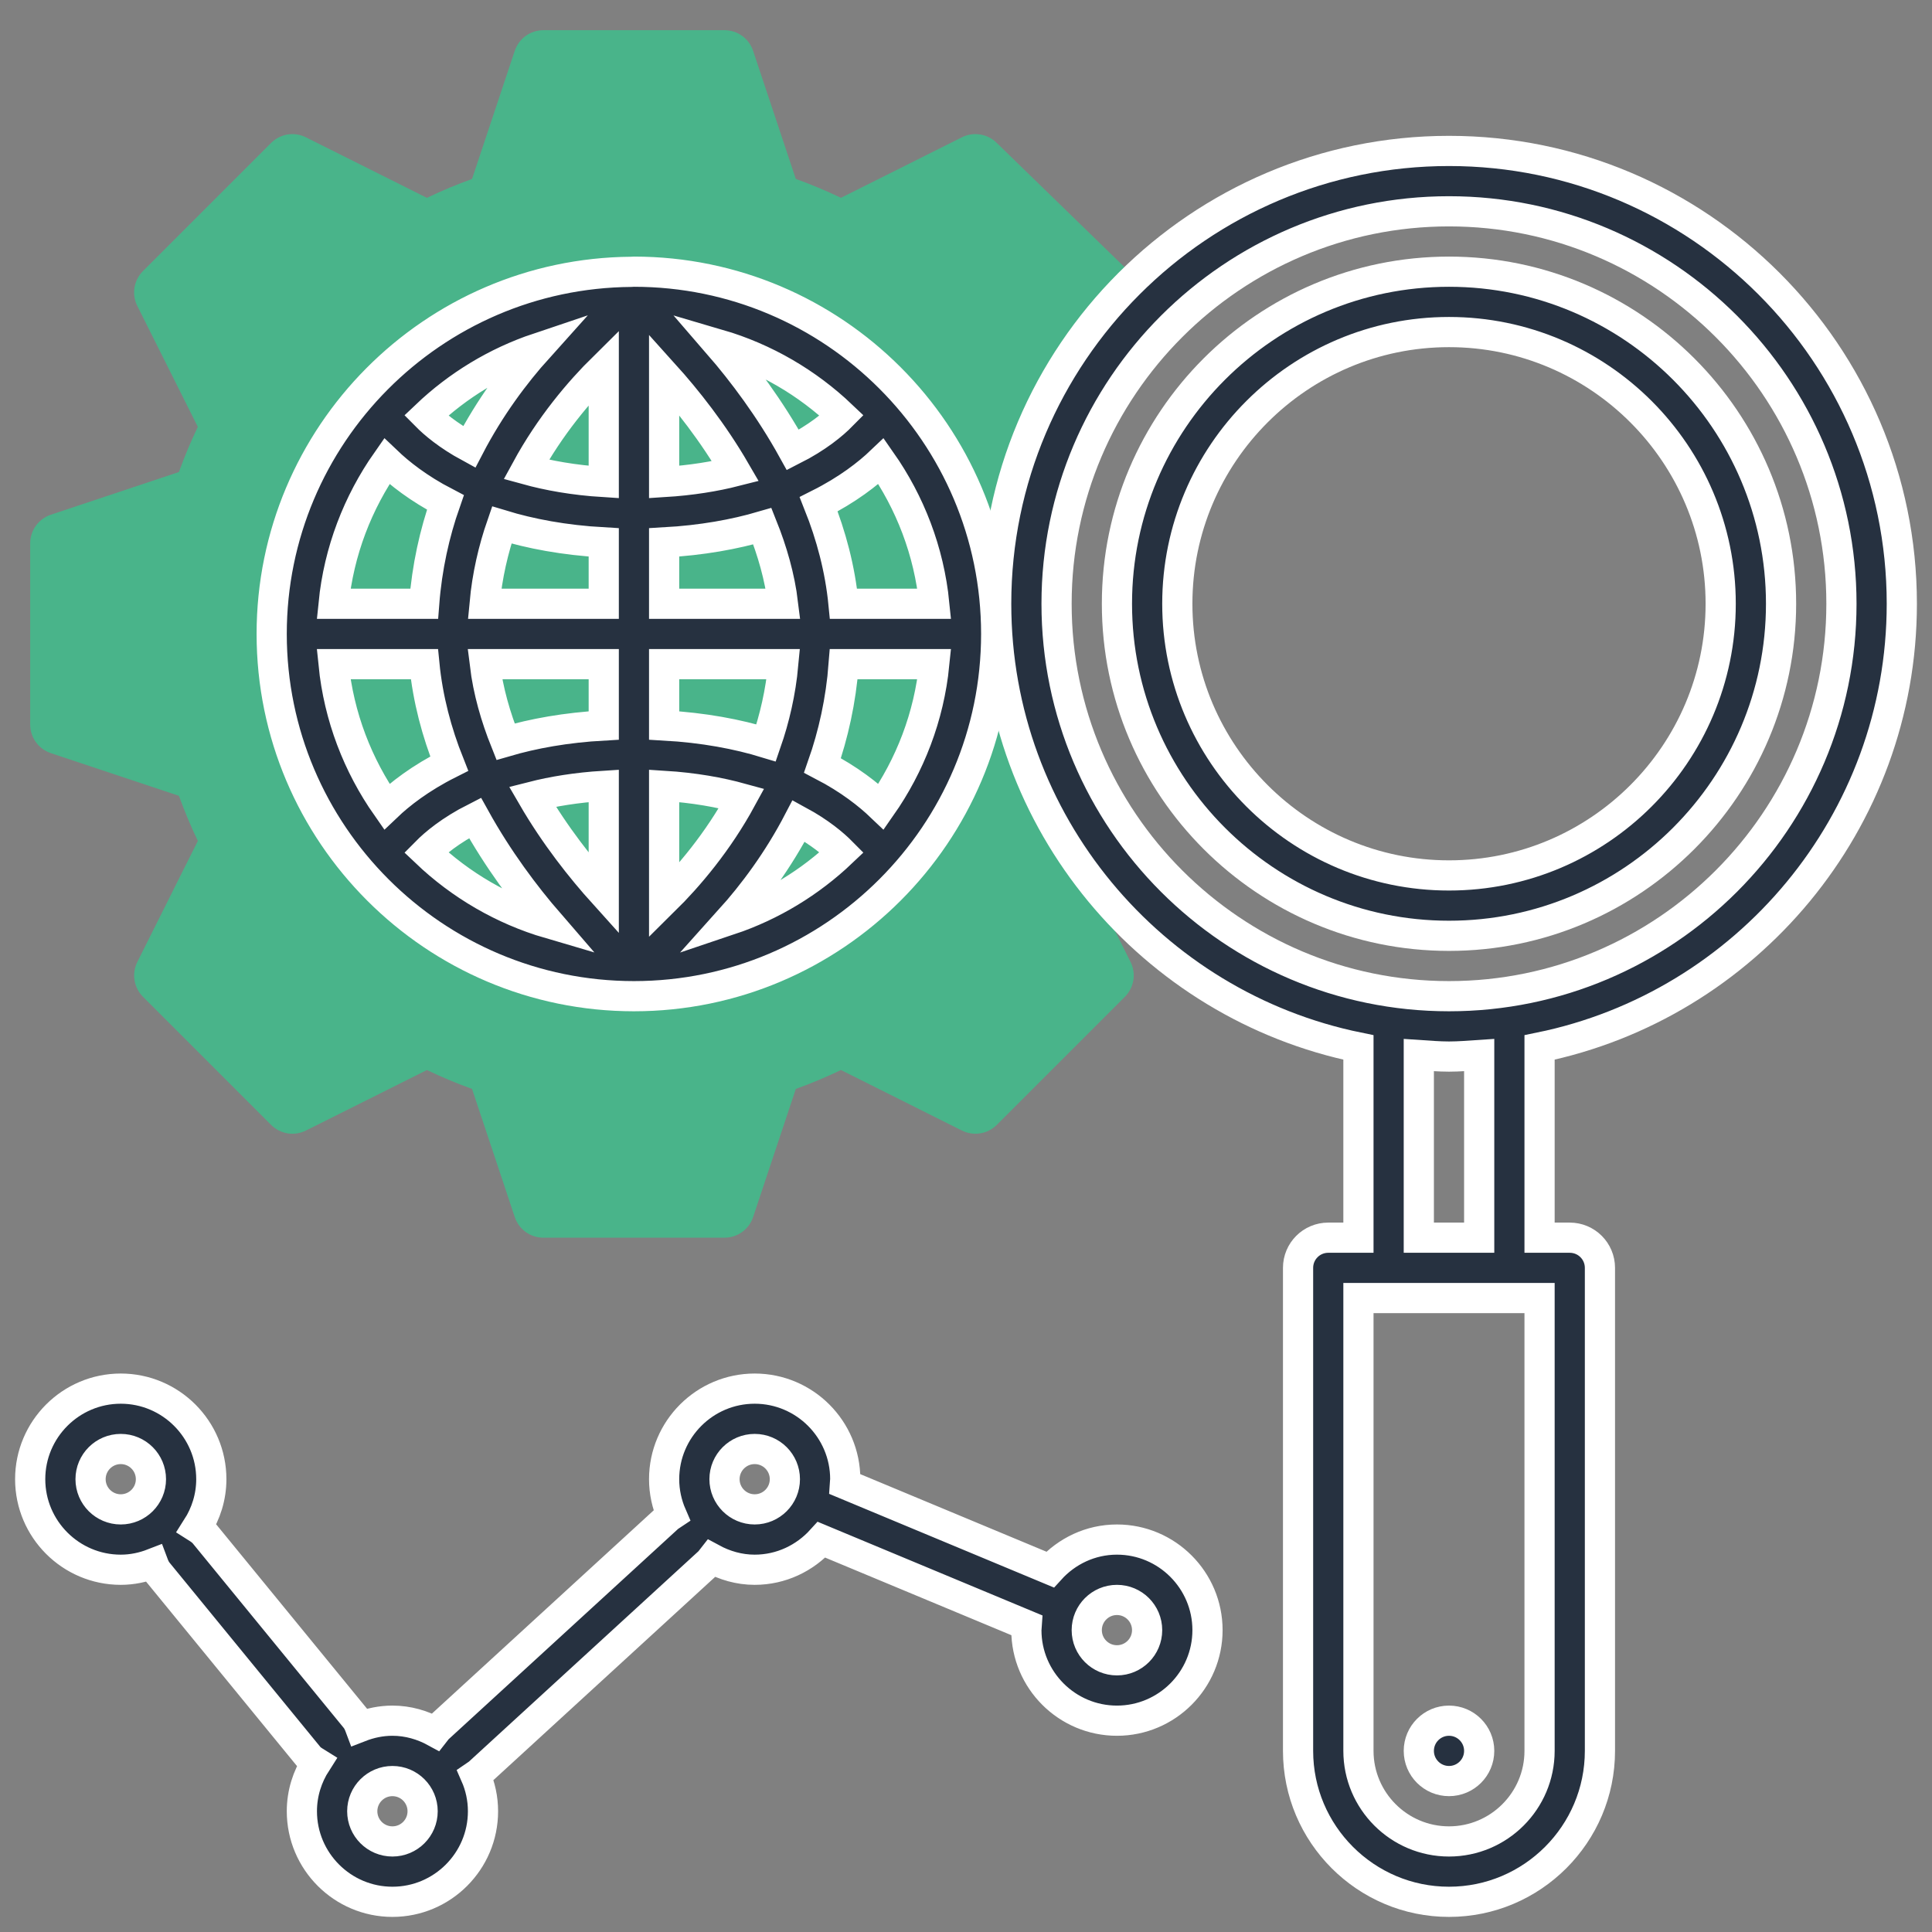 <svg width="64" height="64" viewBox="0 0 64 64" fill="none" xmlns="http://www.w3.org/2000/svg">
	<rect x="0" y="0" width="64" height="64" fill="#808080" stroke="none"/>
	<path d="M35.446 27.857C35.596 27.545 35.712 27.232 35.839 26.918C34.674 24.877 34 22.519 34 20C34 16.421 35.354 13.166 37.564 10.691L37.697 9.283L33.01 4.726C32.705 4.43 32.244 4.358 31.865 4.548L27.857 6.553C27.36 6.315 26.859 6.106 26.362 5.927L24.947 1.683C24.812 1.275 24.431 1 24 1H18C17.569 1 17.188 1.275 17.052 1.684L15.637 5.928C15.14 6.107 14.639 6.316 14.142 6.554L10.134 4.549C9.748 4.355 9.285 4.431 8.979 4.736L4.736 8.979C4.431 9.284 4.356 9.749 4.548 10.133L6.553 14.141C6.315 14.638 6.106 15.139 5.927 15.636L1.683 17.051C1.275 17.188 1 17.569 1 18V24C1 24.431 1.275 24.812 1.684 24.948L5.928 26.363C6.108 26.862 6.317 27.362 6.554 27.857L4.549 31.866C4.357 32.251 4.432 32.716 4.737 33.02L8.98 37.263C9.287 37.57 9.751 37.643 10.134 37.451L14.142 35.446C14.639 35.684 15.14 35.893 15.637 36.072L17.052 40.316C17.188 40.725 17.569 41 18 41H24C24.431 41 24.812 40.725 24.948 40.316L26.363 36.072C26.86 35.893 27.361 35.684 27.858 35.446L31.866 37.451C32.25 37.642 32.715 37.569 33.02 37.263L37.263 33.02C37.568 32.715 37.643 32.25 37.451 31.866L35.446 27.857Z" fill="#49B48A" />
	<path d="M63 20C63 11.729 56.271 5 48 5C39.729 5 33 11.729 33 20C33 27.244 38.161 33.304 45 34.698V41H44C43.447 41 43 41.447 43 42V58C43 60.757 45.243 63 48 63C50.757 63 53 60.757 53 58V42C53 41.447 52.553 41 52 41H51V34.698C57.839 33.304 63 27.244 63 20ZM35 20C35 12.832 40.832 7 48 7C55.168 7 61 12.832 61 20C61 27.168 55.168 33 48 33C40.832 33 35 27.168 35 20ZM51 58C51 59.654 49.654 61 48 61C46.346 61 45 59.654 45 58V43H51V58ZM49 41H47V34.949C47.332 34.971 47.662 35 48 35C48.338 35 48.668 34.971 49 34.949V41Z" fill="#263140" />
	<path d="M59 20C59 13.935 54.065 9 48 9C41.935 9 37 13.935 37 20C37 26.065 41.935 31 48 31C54.065 31 59 26.065 59 20ZM39 20C39 15.037 43.037 11 48 11C52.963 11 57 15.037 57 20C57 24.963 52.963 29 48 29C43.037 29 39 24.963 39 20Z" fill="#263140" />
	<path d="M48 59C48.552 59 49 58.552 49 58C49 57.448 48.552 57 48 57C47.448 57 47 57.448 47 58C47 58.552 47.448 59 48 59Z" fill="#263140" />
	<path d="M20.999 33H21.001H21.002C27.618 32.998 33 27.616 33 21C33 14.383 27.617 9 21 9C20.97 9 20.941 9.004 20.911 9.005H20.908C14.333 9.055 9 14.414 9 21C9 27.617 14.382 32.999 20.999 33ZM12.811 15.278C13.227 15.675 13.854 16.176 14.754 16.644C14.396 17.666 14.144 18.785 14.051 20H11.051C11.225 18.255 11.854 16.644 12.811 15.278ZM30.949 20H27.942C27.829 18.844 27.532 17.738 27.12 16.704C28.083 16.22 28.754 15.693 29.189 15.278C30.146 16.644 30.775 18.255 30.949 20ZM29.189 26.722C28.773 26.325 28.146 25.824 27.246 25.356C27.604 24.334 27.856 23.215 27.949 22H30.949C30.775 23.745 30.146 25.356 29.189 26.722ZM22 26.032C22.995 26.094 23.842 26.248 24.567 26.448C23.778 27.898 22.808 29.038 22 29.835V26.032ZM22 24.032V22H25.947C25.861 22.935 25.658 23.803 25.379 24.609C24.432 24.32 23.315 24.106 22 24.032ZM22 20V17.968C23.257 17.898 24.334 17.7 25.254 17.431C25.581 18.249 25.831 19.109 25.939 20H22ZM22 15.968V12.398C22.746 13.225 23.619 14.325 24.364 15.61C23.686 15.783 22.901 15.912 22 15.968ZM20 15.968C19.005 15.906 18.158 15.752 17.433 15.552C18.222 14.102 19.192 12.962 20 12.165V15.968ZM20 17.968V20H16.053C16.139 19.065 16.342 18.197 16.621 17.391C17.568 17.68 18.685 17.894 20 17.968ZM20 22V24.032C18.743 24.102 17.666 24.3 16.746 24.569C16.419 23.751 16.169 22.891 16.061 22H20ZM20 26.032V29.602C19.254 28.775 18.381 27.675 17.636 26.39C18.314 26.217 19.099 26.088 20 26.032ZM18.198 30.593C16.648 30.139 15.256 29.32 14.115 28.234C14.402 27.943 14.921 27.507 15.735 27.094C16.497 28.469 17.392 29.663 18.198 30.593ZM26.457 27.193C27.162 27.576 27.621 27.966 27.885 28.233C26.836 29.232 25.574 30.004 24.171 30.475C24.95 29.609 25.771 28.511 26.457 27.193ZM26.264 14.906C25.503 13.531 24.607 12.336 23.802 11.407C25.352 11.861 26.744 12.68 27.885 13.766C27.598 14.057 27.079 14.493 26.264 14.906ZM15.543 14.807C14.838 14.424 14.379 14.034 14.115 13.767C15.164 12.768 16.426 11.996 17.829 11.525C17.05 12.391 16.229 13.489 15.543 14.807ZM14.058 22C14.171 23.156 14.468 24.262 14.88 25.296C13.917 25.78 13.246 26.307 12.811 26.722C11.854 25.356 11.225 23.745 11.05 22H14.058Z" fill="#263140" />
	<path d="M37 51C36.12 51 35.334 51.388 34.785 51.994L27.984 49.16C27.987 49.106 28 49.055 28 49C28 47.346 26.654 46 25 46C23.346 46 22 47.346 22 49C22 49.426 22.092 49.829 22.252 50.197C22.216 50.222 22.175 50.233 22.142 50.263L14.505 57.263C14.469 57.296 14.453 57.339 14.423 57.376C13.998 57.144 13.518 57 13 57C12.62 57 12.26 57.078 11.925 57.208C11.888 57.109 11.845 57.01 11.774 56.923L6.774 50.812C6.703 50.725 6.614 50.664 6.524 50.607C6.822 50.141 7 49.592 7 49C7 47.346 5.654 46 4 46C2.346 46 1 47.346 1 49C1 50.654 2.346 52 4 52C4.38 52 4.74 51.922 5.075 51.792C5.112 51.891 5.155 51.99 5.226 52.077L10.226 58.188C10.297 58.275 10.39 58.329 10.48 58.385C10.179 58.853 10 59.405 10 60C10 61.654 11.346 63 13 63C14.654 63 16 61.654 16 60C16 59.575 15.909 59.171 15.748 58.805C15.783 58.78 15.824 58.768 15.857 58.738L23.494 51.738C23.53 51.705 23.546 51.662 23.576 51.625C24.002 51.856 24.482 52 25 52C25.88 52 26.666 51.612 27.215 51.006L34.016 53.84C34.013 53.894 34 53.945 34 54C34 55.654 35.346 57 37 57C38.654 57 40 55.654 40 54C40 52.346 38.654 51 37 51ZM4 50C3.448 50 3 49.552 3 49C3 48.448 3.448 48 4 48C4.552 48 5 48.448 5 49C5 49.552 4.552 50 4 50ZM13 61C12.448 61 12 60.552 12 60C12 59.448 12.448 59 13 59C13.552 59 14 59.448 14 60C14 60.552 13.552 61 13 61ZM25 50C24.448 50 24 49.552 24 49C24 48.448 24.448 48 25 48C25.552 48 26 48.448 26 49C26 49.552 25.552 50 25 50ZM37 55C36.448 55 36 54.552 36 54C36 53.448 36.448 53 37 53C37.552 53 38 53.448 38 54C38 54.552 37.552 55 37 55Z" fill="#263140" />
	<path d="M63 20C63 11.729 56.271 5 48 5C39.729 5 33 11.729 33 20C33 27.244 38.161 33.304 45 34.698V41H44C43.447 41 43 41.447 43 42V58C43 60.757 45.243 63 48 63C50.757 63 53 60.757 53 58V42C53 41.447 52.553 41 52 41H51V34.698C57.839 33.304 63 27.244 63 20ZM35 20C35 12.832 40.832 7 48 7C55.168 7 61 12.832 61 20C61 27.168 55.168 33 48 33C40.832 33 35 27.168 35 20ZM51 58C51 59.654 49.654 61 48 61C46.346 61 45 59.654 45 58V43H51V58ZM49 41H47V34.949C47.332 34.971 47.662 35 48 35C48.338 35 48.668 34.971 49 34.949V41Z" stroke="white" />
	<path d="M59 20C59 13.935 54.065 9 48 9C41.935 9 37 13.935 37 20C37 26.065 41.935 31 48 31C54.065 31 59 26.065 59 20ZM39 20C39 15.037 43.037 11 48 11C52.963 11 57 15.037 57 20C57 24.963 52.963 29 48 29C43.037 29 39 24.963 39 20Z" stroke="white" />
	<path d="M48 59C48.552 59 49 58.552 49 58C49 57.448 48.552 57 48 57C47.448 57 47 57.448 47 58C47 58.552 47.448 59 48 59Z" stroke="white" />
	<path d="M20.999 33H21.001H21.002C27.618 32.998 33 27.616 33 21C33 14.383 27.617 9 21 9C20.97 9 20.941 9.004 20.911 9.005H20.908C14.333 9.055 9 14.414 9 21C9 27.617 14.382 32.999 20.999 33ZM12.811 15.278C13.227 15.675 13.854 16.176 14.754 16.644C14.396 17.666 14.144 18.785 14.051 20H11.051C11.225 18.255 11.854 16.644 12.811 15.278ZM30.949 20H27.942C27.829 18.844 27.532 17.738 27.12 16.704C28.083 16.22 28.754 15.693 29.189 15.278C30.146 16.644 30.775 18.255 30.949 20ZM29.189 26.722C28.773 26.325 28.146 25.824 27.246 25.356C27.604 24.334 27.856 23.215 27.949 22H30.949C30.775 23.745 30.146 25.356 29.189 26.722ZM22 26.032C22.995 26.094 23.842 26.248 24.567 26.448C23.778 27.898 22.808 29.038 22 29.835V26.032ZM22 24.032V22H25.947C25.861 22.935 25.658 23.803 25.379 24.609C24.432 24.32 23.315 24.106 22 24.032ZM22 20V17.968C23.257 17.898 24.334 17.7 25.254 17.431C25.581 18.249 25.831 19.109 25.939 20H22ZM22 15.968V12.398C22.746 13.225 23.619 14.325 24.364 15.61C23.686 15.783 22.901 15.912 22 15.968ZM20 15.968C19.005 15.906 18.158 15.752 17.433 15.552C18.222 14.102 19.192 12.962 20 12.165V15.968ZM20 17.968V20H16.053C16.139 19.065 16.342 18.197 16.621 17.391C17.568 17.68 18.685 17.894 20 17.968ZM20 22V24.032C18.743 24.102 17.666 24.3 16.746 24.569C16.419 23.751 16.169 22.891 16.061 22H20ZM20 26.032V29.602C19.254 28.775 18.381 27.675 17.636 26.39C18.314 26.217 19.099 26.088 20 26.032ZM18.198 30.593C16.648 30.139 15.256 29.32 14.115 28.234C14.402 27.943 14.921 27.507 15.735 27.094C16.497 28.469 17.392 29.663 18.198 30.593ZM26.457 27.193C27.162 27.576 27.621 27.966 27.885 28.233C26.836 29.232 25.574 30.004 24.171 30.475C24.95 29.609 25.771 28.511 26.457 27.193ZM26.264 14.906C25.503 13.531 24.607 12.336 23.802 11.407C25.352 11.861 26.744 12.68 27.885 13.766C27.598 14.057 27.079 14.493 26.264 14.906ZM15.543 14.807C14.838 14.424 14.379 14.034 14.115 13.767C15.164 12.768 16.426 11.996 17.829 11.525C17.05 12.391 16.229 13.489 15.543 14.807ZM14.058 22C14.171 23.156 14.468 24.262 14.88 25.296C13.917 25.78 13.246 26.307 12.811 26.722C11.854 25.356 11.225 23.745 11.05 22H14.058Z" stroke="white" />
	<path d="M37 51C36.12 51 35.334 51.388 34.785 51.994L27.984 49.16C27.987 49.106 28 49.055 28 49C28 47.346 26.654 46 25 46C23.346 46 22 47.346 22 49C22 49.426 22.092 49.829 22.252 50.197C22.216 50.222 22.175 50.233 22.142 50.263L14.505 57.263C14.469 57.296 14.453 57.339 14.423 57.376C13.998 57.144 13.518 57 13 57C12.62 57 12.26 57.078 11.925 57.208C11.888 57.109 11.845 57.01 11.774 56.923L6.774 50.812C6.703 50.725 6.614 50.664 6.524 50.607C6.822 50.141 7 49.592 7 49C7 47.346 5.654 46 4 46C2.346 46 1 47.346 1 49C1 50.654 2.346 52 4 52C4.38 52 4.74 51.922 5.075 51.792C5.112 51.891 5.155 51.99 5.226 52.077L10.226 58.188C10.297 58.275 10.39 58.329 10.48 58.385C10.179 58.853 10 59.405 10 60C10 61.654 11.346 63 13 63C14.654 63 16 61.654 16 60C16 59.575 15.909 59.171 15.748 58.805C15.783 58.78 15.824 58.768 15.857 58.738L23.494 51.738C23.53 51.705 23.546 51.662 23.576 51.625C24.002 51.856 24.482 52 25 52C25.88 52 26.666 51.612 27.215 51.006L34.016 53.84C34.013 53.894 34 53.945 34 54C34 55.654 35.346 57 37 57C38.654 57 40 55.654 40 54C40 52.346 38.654 51 37 51ZM4 50C3.448 50 3 49.552 3 49C3 48.448 3.448 48 4 48C4.552 48 5 48.448 5 49C5 49.552 4.552 50 4 50ZM13 61C12.448 61 12 60.552 12 60C12 59.448 12.448 59 13 59C13.552 59 14 59.448 14 60C14 60.552 13.552 61 13 61ZM25 50C24.448 50 24 49.552 24 49C24 48.448 24.448 48 25 48C25.552 48 26 48.448 26 49C26 49.552 25.552 50 25 50ZM37 55C36.448 55 36 54.552 36 54C36 53.448 36.448 53 37 53C37.552 53 38 53.448 38 54C38 54.552 37.552 55 37 55Z" stroke="white" />
</svg>
